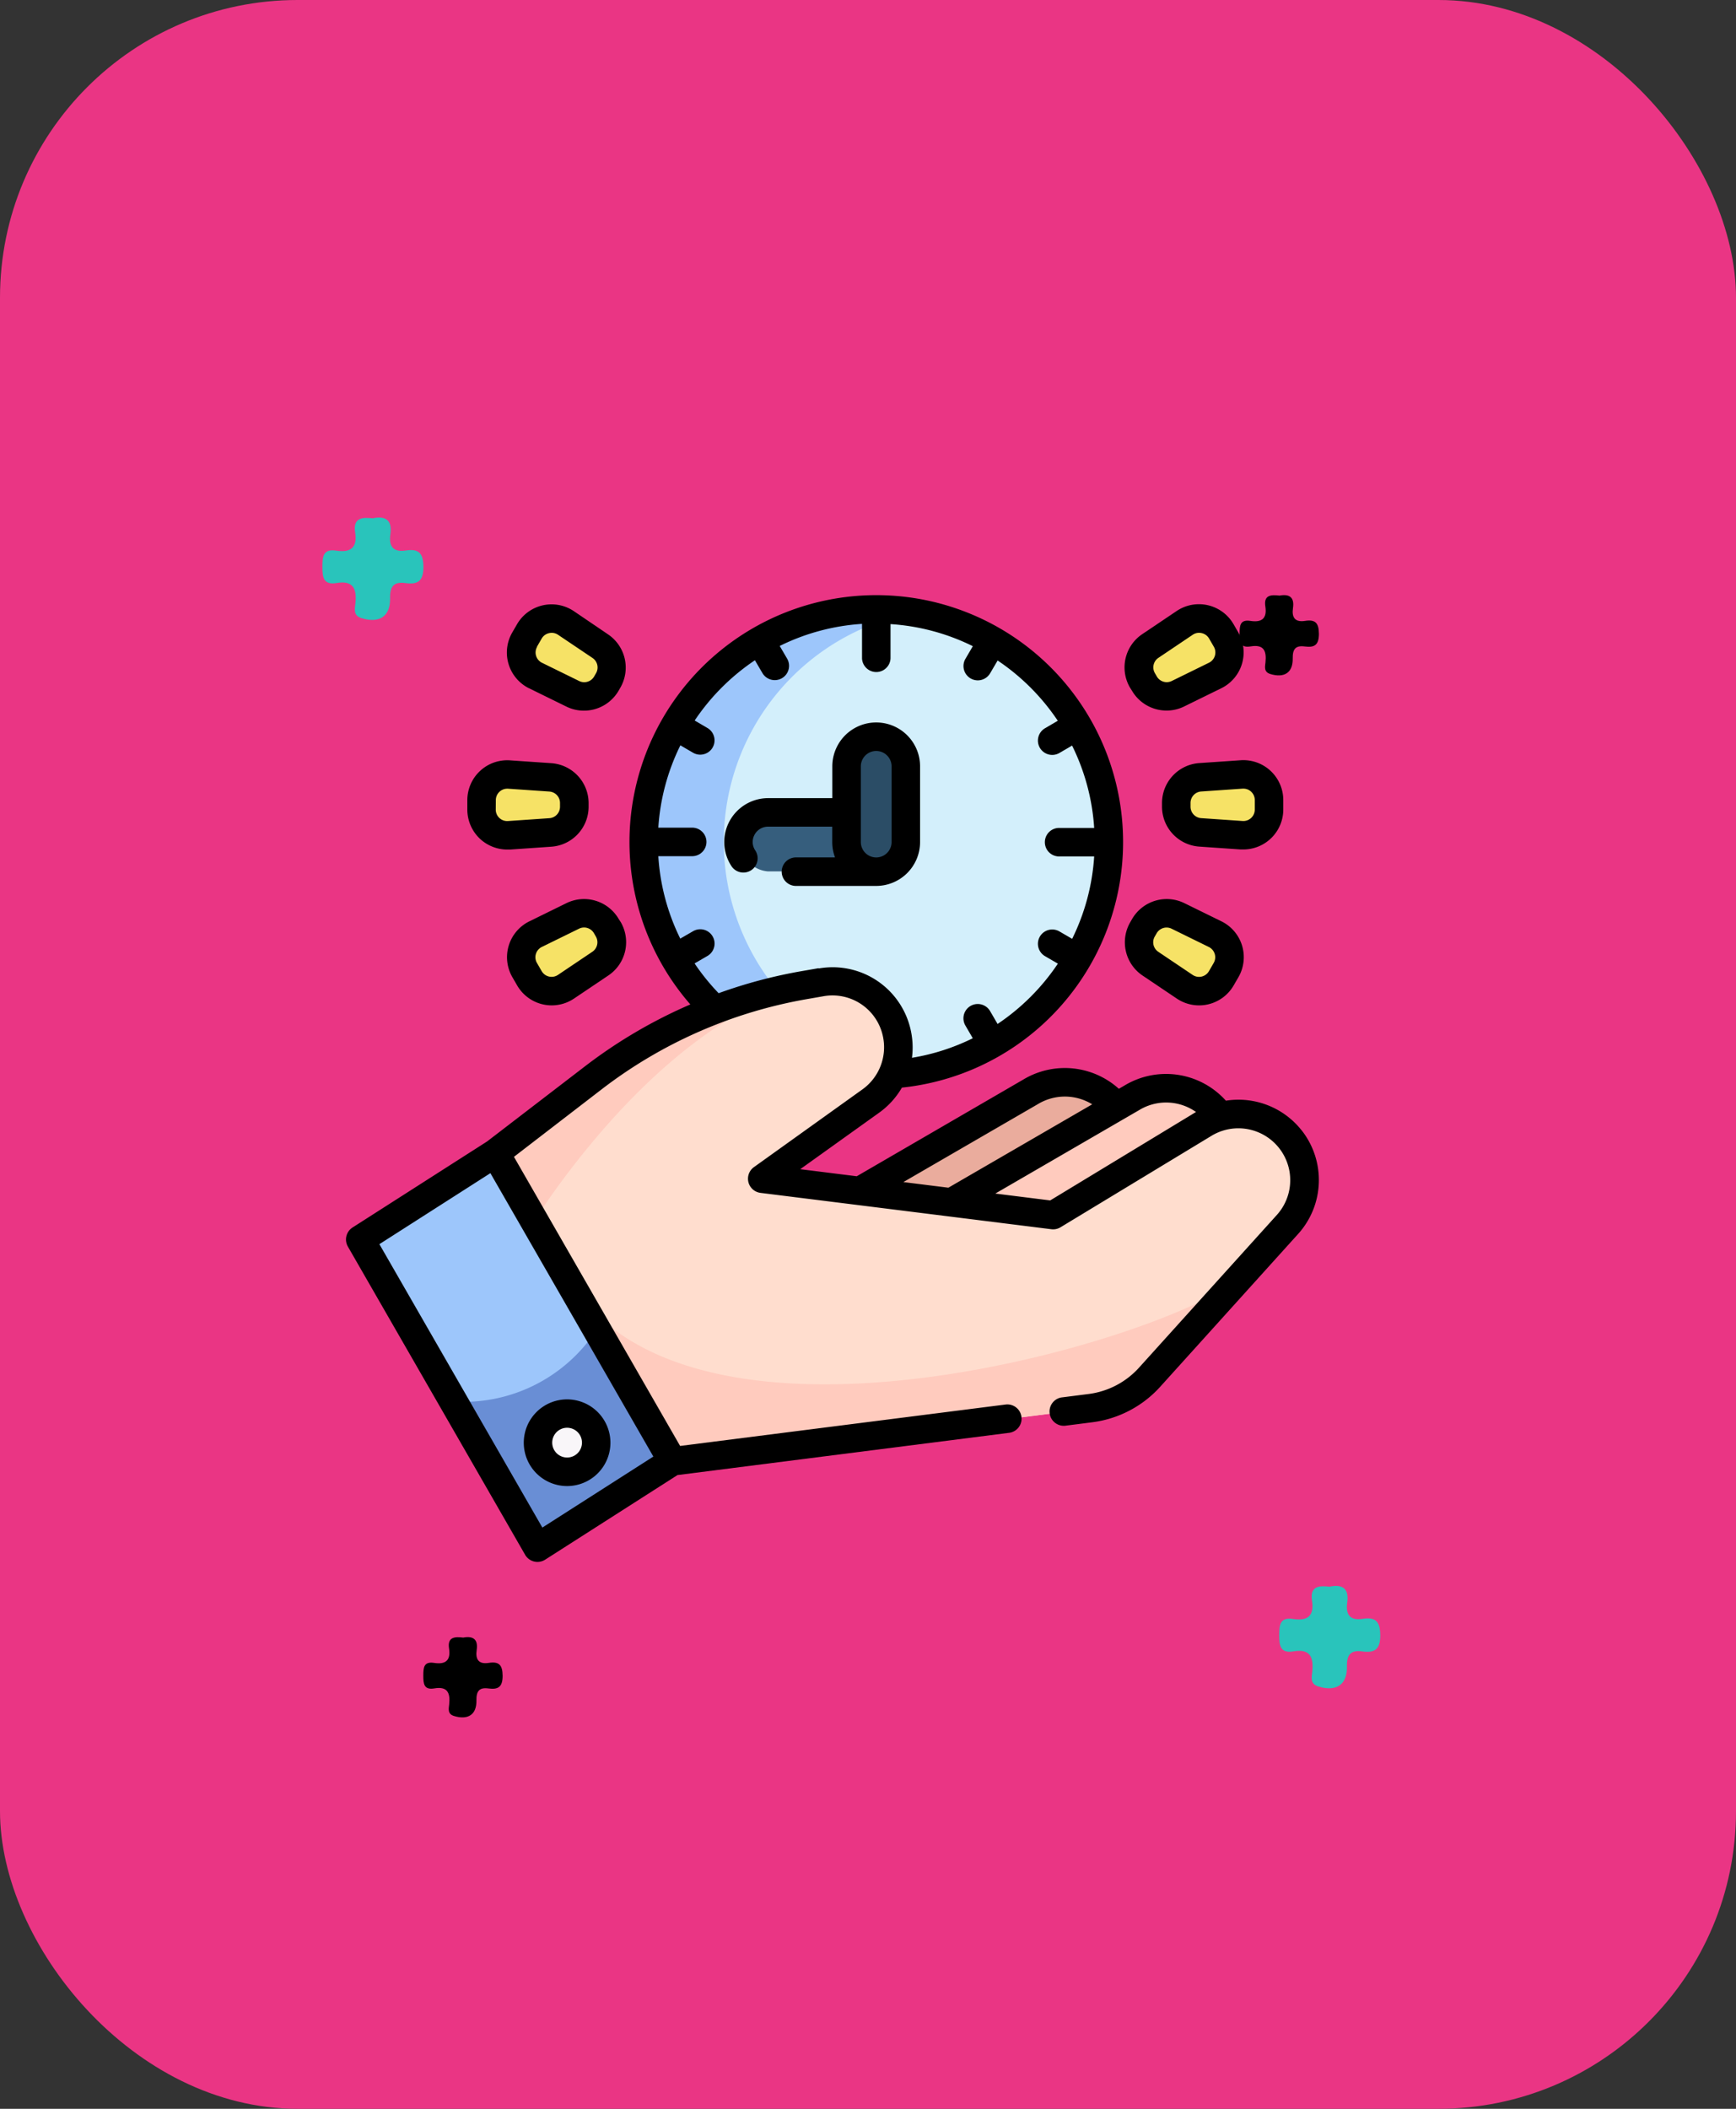 <svg xmlns="http://www.w3.org/2000/svg" width="70" height="85" viewBox="0 0 70 85">
  <rect x="0" y="0" width="70" height="85" fill="#333333" stroke="none"/>
  <g id="Grupo_874368" data-name="Grupo 874368" transform="translate(-1009 -1856)">
    <g id="Grupo_156314" data-name="Grupo 156314" transform="translate(469 149)">
      <rect id="Rectángulo_36766" data-name="Rectángulo 36766" width="70" height="85" rx="12" transform="translate(540 1707)" fill="#ea3584"/>
    </g>
    <g id="Grupo_156572" data-name="Grupo 156572" transform="translate(1019 1872)">
      <path id="Trazado_126972" data-name="Trazado 126972" d="M219.54,132.772c.395-.075.614.055.549.5-.055.374.075.583.489.518s.553.086.557.521c0,.457-.183.562-.573.51-.372-.05-.49.112-.483.482.012.58-.347.8-.908.627-.266-.083-.208-.3-.191-.464.047-.458-.058-.739-.6-.647-.419.071-.444-.191-.443-.513s.014-.581.438-.515c.458.071.674-.1.6-.58-.073-.462.224-.482.565-.441" transform="translate(-177.953 -124.764)"/>
      <path id="Trazado_126974" data-name="Trazado 126974" d="M219.54,132.772c.395-.075.614.055.549.5-.055.374.075.583.489.518s.553.086.557.521c0,.457-.183.562-.573.51-.372-.05-.49.112-.483.482.012.58-.347.8-.908.627-.266-.083-.208-.3-.191-.464.047-.458-.058-.739-.6-.647-.419.071-.444-.191-.443-.513s.014-.581.438-.515c.458.071.674-.1.6-.58-.073-.462.224-.482.565-.441" transform="translate(-210.868 -82.764)"/>
      <path id="Trazado_126973" data-name="Trazado 126973" d="M2.041,77.938c.5-.1.781.07.7.64-.069.477.1.742.623.66s.705.109.709.664c0,.582-.234.716-.729.649-.473-.064-.624.142-.615.613.015.738-.442,1.022-1.156.8-.339-.106-.265-.377-.243-.59.059-.583-.074-.941-.763-.824C.032,80.639,0,80.3,0,79.9s.017-.74.558-.656c.583.09.859-.123.762-.739-.092-.588.285-.614.72-.562" transform="translate(3 -73.049)" fill="#29c4bb"/>
      <path id="Trazado_126975" data-name="Trazado 126975" d="M2.041,77.938c.5-.1.781.07.7.64-.069.477.1.742.623.66s.705.109.709.664c0,.582-.234.716-.729.649-.473-.064-.624.142-.615.613.015.738-.442,1.022-1.156.8-.339-.106-.265-.377-.243-.59.059-.583-.074-.941-.763-.824C.032,80.639,0,80.3,0,79.9s.017-.74.558-.656c.583.09.859-.123.762-.739-.092-.588.285-.614.72-.562" transform="translate(41.583 -29.987)" fill="#29c4bb"/>
      <g id="gestion-del-tiempo" transform="translate(3.953 6.287)">
        <g id="Grupo_157679" data-name="Grupo 157679" transform="translate(0.546 2.248)">
          <g id="Grupo_157675" data-name="Grupo 157675" transform="translate(11.442)">
            <circle id="Elipse_4912" data-name="Elipse 4912" cx="9.392" cy="9.392" r="9.392" transform="translate(0 0)" fill="#d3effb"/>
            <path id="Trazado_130958" data-name="Trazado 130958" d="M167.765,27.475a9.392,9.392,0,1,1,0-18.512,9.394,9.394,0,0,0,0,18.512Z" transform="translate(-156.732 -8.827)" fill="#9dc6fb"/>
            <path id="Trazado_130959" data-name="Trazado 130959" d="M211.754,118.034H207.39a1.2,1.2,0,0,1,0-2.393h4.363a1.2,1.2,0,0,1,0,2.393Z" transform="translate(-202.362 -107.445)" fill="#365e7d"/>
            <path id="Trazado_130960" data-name="Trazado 130960" d="M264.258,81.273a1.2,1.2,0,0,1-1.2-1.2V77.021a1.2,1.2,0,0,1,2.393,0v3.055A1.2,1.2,0,0,1,264.258,81.273Z" transform="translate(-254.867 -70.684)" fill="#2b4d66"/>
          </g>
          <g id="Grupo_157677" data-name="Grupo 157677" transform="translate(0 15.011)">
            <path id="Trazado_130961" data-name="Trazado 130961" d="M231.464,263.711l9.858-5.718a2.669,2.669,0,0,1,3.365,4.071l-10.956,4.7Z" transform="translate(-214.251 -253.529)" fill="#eaac9d"/>
            <path id="Trazado_130962" data-name="Trazado 130962" d="M284.685,266.864l9.858-5.718a2.669,2.669,0,0,1,3.365,4.071l-10.956,4.7Z" transform="translate(-263.389 -256.44)" fill="#ffcbbe"/>
            <path id="Trazado_130963" data-name="Trazado 130963" d="M110.883,212.493a2.662,2.662,0,0,1-.687,1.789l-1.822,2.018-3.74,4.142a3.883,3.883,0,0,1-2.391,1.25l-16.886,2.151-4.314-7.5c-.033-.054-.064-.109-.1-.164l-.015-.026-.216-.378-.011-.017-.931-1.617L78.2,211.4l3.971-3.049a19.4,19.4,0,0,1,6.158-3.171c.094-.029.188-.058.282-.084a19.586,19.586,0,0,1,2.054-.474l.688-.12a2.667,2.667,0,0,1,3.07,2.095,2.62,2.62,0,0,1,.054.533,2.666,2.666,0,0,1-1.114,2.168l-4.382,3.14,11.747,1.468,6.1-3.7a2.67,2.67,0,0,1,4.053,2.283Z" transform="translate(-72.749 -204.465)" fill="#ffddce"/>
            <g id="Grupo_157676" data-name="Grupo 157676" transform="translate(5.453 0.159)">
              <path id="Trazado_130964" data-name="Trazado 130964" d="M90.668,206.544c-5.165,1.51-9.289,7.072-10.892,9.515L78.2,213.322l3.971-3.049a19.4,19.4,0,0,1,6.158-3.171c.094-.029.188-.058.282-.084a19.586,19.586,0,0,1,2.054-.474Z" transform="translate(-78.202 -206.544)" fill="#ffcbbe"/>
              <path id="Trazado_130965" data-name="Trazado 130965" d="M142.559,358.7l-3.74,4.142a3.881,3.881,0,0,1-2.391,1.25l-16.885,2.151-4.314-7.5C120.332,367.38,140.514,360.97,142.559,358.7Z" transform="translate(-112.388 -347.03)" fill="#ffcbbe"/>
              <path id="Trazado_130966" data-name="Trazado 130966" d="M110.978,351.857c.073.123.144.248.216.377Z" transform="translate(-108.463 -340.707)" fill="#ffcbbe"/>
            </g>
            <path id="Trazado_130967" data-name="Trazado 130967" d="M19.74,307.33l-5.453,3.486-3.4-5.915-3.752-6.523,5.453-3.486,4.1,7.121Z" transform="translate(-7.132 -287.953)" fill="#9dc6fb"/>
            <path id="Trazado_130968" data-name="Trazado 130968" d="M64.888,393.018,59.435,396.5l-3.4-5.915a6.4,6.4,0,0,0,5.8-2.888Z" transform="translate(-52.28 -373.642)" fill="#698ed5"/>
            <circle id="Elipse_4913" data-name="Elipse 4913" cx="1.174" cy="1.174" r="1.174" transform="translate(7.178 17.453)" fill="#f9f6f9"/>
          </g>
          <g id="Grupo_157678" data-name="Grupo 157678" transform="translate(4.899 0.371)">
            <path id="Trazado_130969" data-name="Trazado 130969" d="M95.306,16.148l-.077.134a1.037,1.037,0,0,1-1.354.413l-1.506-.737a1.037,1.037,0,0,1-.442-1.45l.192-.333a1.037,1.037,0,0,1,1.477-.342l1.391.936A1.037,1.037,0,0,1,95.306,16.148Z" transform="translate(-90.192 -13.657)" fill="#f6e266"/>
            <path id="Trazado_130970" data-name="Trazado 130970" d="M417.076,169.351l.077-.134a1.037,1.037,0,0,1,1.354-.413l1.506.737a1.037,1.037,0,0,1,.442,1.45l-.192.333a1.037,1.037,0,0,1-1.477.342l-1.391-.936A1.037,1.037,0,0,1,417.076,169.351Z" transform="translate(-390.393 -156.802)" fill="#f6e266"/>
            <path id="Trazado_130971" data-name="Trazado 130971" d="M74.73,96.8v.155a1.037,1.037,0,0,1-.966,1.034l-1.673.115a1.037,1.037,0,0,1-1.108-1.034v-.384a1.037,1.037,0,0,1,1.108-1.034l1.673.115A1.037,1.037,0,0,1,74.73,96.8Z" transform="translate(-70.984 -89.355)" fill="#f6e266"/>
            <path id="Trazado_130972" data-name="Trazado 130972" d="M436.58,96.953V96.8a1.037,1.037,0,0,1,.966-1.034l1.673-.115a1.037,1.037,0,0,1,1.108,1.034v.384a1.037,1.037,0,0,1-1.108,1.034l-1.673-.115A1.037,1.037,0,0,1,436.58,96.953Z" transform="translate(-408.528 -89.356)" fill="#f6e266"/>
            <path id="Trazado_130973" data-name="Trazado 130973" d="M95.228,169.216l.077.134a1.037,1.037,0,0,1-.319,1.379l-1.391.936a1.037,1.037,0,0,1-1.477-.342l-.192-.333a1.037,1.037,0,0,1,.442-1.45l1.506-.737A1.037,1.037,0,0,1,95.228,169.216Z" transform="translate(-90.191 -156.802)" fill="#f6e266"/>
            <path id="Trazado_130974" data-name="Trazado 130974" d="M417.154,16.283l-.077-.134a1.037,1.037,0,0,1,.319-1.379l1.391-.936a1.037,1.037,0,0,1,1.477.342l.192.333a1.037,1.037,0,0,1-.442,1.45l-1.506.737A1.037,1.037,0,0,1,417.154,16.283Z" transform="translate(-390.393 -13.658)" fill="#f6e266"/>
          </g>
        </g>
        <g id="Grupo_157680" data-name="Grupo 157680" transform="translate(-0.001 1.701)">
          <path id="Trazado_130975" data-name="Trazado 130975" d="M206.67,73.415V70.364a1.769,1.769,0,1,0-3.539,0v1.281h-2.588a1.769,1.769,0,0,0-1.491,2.721.575.575,0,1,0,.968-.62.613.613,0,0,1-.1-.331.621.621,0,0,1,.62-.621h2.588v.62a1.759,1.759,0,0,0,.112.62h-1.551a.575.575,0,1,0,0,1.149H204.9A1.771,1.771,0,0,0,206.67,73.415Zm-2.389-3.051a.62.62,0,1,1,1.24,0v3.051a.62.62,0,1,1-1.24,0Z" transform="translate(-183.522 -63.462)"/>
          <path id="Trazado_130976" data-name="Trazado 130976" d="M38.535,23.279a3.243,3.243,0,0,0-3.057-1.2,3.241,3.241,0,0,0-4.088-.612l-.228.132a3.252,3.252,0,0,0-3.85-.374l-6.719,3.9-2.279-.285L21.5,22.56a3.229,3.229,0,0,0,.914-1.008,9.952,9.952,0,1,0-8.53-3.353,19.985,19.985,0,0,0-4.246,2.492L5.686,23.723.264,27.189a.575.575,0,0,0-.189.771L7.22,40.38a.575.575,0,0,0,.808.2l5.337-3.411,13.394-1.706a.575.575,0,0,0-.145-1.14L13.471,35.995l-6.7-11.653L10.334,21.6a18.875,18.875,0,0,1,8.232-3.612l.687-.12a2.078,2.078,0,0,1,2.4,1.639,2.09,2.09,0,0,1-.83,2.116l-4.376,3.134a.575.575,0,0,0,.263,1.037l11.731,1.466a.574.574,0,0,0,.369-.079L34.9,23.493a2.091,2.091,0,0,1,2.635,3.189l-5.554,6.151A3.3,3.3,0,0,1,29.952,33.9l-1.061.135a.575.575,0,1,0,.145,1.14l1.061-.135A4.45,4.45,0,0,0,32.838,33.6l5.554-6.151a3.24,3.24,0,0,0,.143-4.173ZM7.916,39.285,1.345,27.862,5.821,25l6.571,11.423Zm11.14-22.547-.687.119a19.889,19.889,0,0,0-3.345.889,8.877,8.877,0,0,1-.97-1.2l.517-.3a.575.575,0,1,0-.575-1l-.519.3a8.726,8.726,0,0,1-.885-3.323h1.39a.575.575,0,0,0,0-1.149h-1.39a8.737,8.737,0,0,1,.89-3.319l.513.3a.575.575,0,1,0,.575-1l-.512-.3a8.876,8.876,0,0,1,2.429-2.429l.3.512a.575.575,0,1,0,1-.575l-.3-.513a8.738,8.738,0,0,1,3.319-.89v1.39a.575.575,0,0,0,1.149,0V2.869a8.739,8.739,0,0,1,3.319.89l-.3.513a.575.575,0,1,0,1,.575l.3-.511A8.876,8.876,0,0,1,28.7,6.765l-.512.3a.575.575,0,1,0,.575,1l.513-.3a8.737,8.737,0,0,1,.891,3.32h-1.39a.575.575,0,1,0,0,1.149h1.39a8.765,8.765,0,0,1-.888,3.321l-.516-.3a.575.575,0,0,0-.575,1l.515.3a8.865,8.865,0,0,1-2.431,2.431l-.3-.515a.575.575,0,1,0-1,.575l.3.516a8.744,8.744,0,0,1-2.452.788,3.224,3.224,0,0,0,.027-.41,3.271,3.271,0,0,0-.065-.648,3.223,3.223,0,0,0-3.727-2.542Zm8.838,5.481.01-.006a2.1,2.1,0,0,1,2.184.012l-5.8,3.361-1.814-.227Zm.5,3.88-2.213-.277,5.795-3.361.01-.006a2.091,2.091,0,0,1,2.287.079Z" transform="translate(0.001 -1.701)"/>
          <path id="Trazado_130977" data-name="Trazado 130977" d="M95.169,424.192a1.747,1.747,0,1,0,1.747,1.747A1.749,1.749,0,0,0,95.169,424.192Zm0,2.344a.6.6,0,1,1,.6-.6A.6.6,0,0,1,95.169,426.536Z" transform="translate(-86.254 -391.775)"/>
          <path id="Trazado_130978" data-name="Trazado 130978" d="M85.446,9.912l1.5.736a1.6,1.6,0,0,0,.7.163,1.615,1.615,0,0,0,1.4-.8l.077-.134a1.615,1.615,0,0,0-.5-2.141L87.244,6.8a1.61,1.61,0,0,0-2.293.531l-.192.332a1.61,1.61,0,0,0,.687,2.251Zm.309-1.676.192-.332a.456.456,0,0,1,.3-.218.467.467,0,0,1,.105-.012.456.456,0,0,1,.256.079l1.389.934a.462.462,0,0,1,.142.613h0l-.077.134a.462.462,0,0,1-.6.184l-1.5-.736a.461.461,0,0,1-.2-.644Z" transform="translate(-78.057 -6.154)"/>
          <path id="Trazado_130979" data-name="Trazado 130979" d="M409.944,164.428l1.389.934a1.61,1.61,0,0,0,2.293-.531l.192-.332a1.61,1.61,0,0,0-.687-2.251l-1.5-.736a1.615,1.615,0,0,0-2.1.641l-.077.134h0A1.615,1.615,0,0,0,409.944,164.428Zm.5-1.566.077-.134a.462.462,0,0,1,.6-.183l1.5.736a.461.461,0,0,1,.2.644l-.192.332a.461.461,0,0,1-.656.152l-1.389-.934A.462.462,0,0,1,410.443,162.862Z" transform="translate(-377.833 -149.1)"/>
          <path id="Trazado_130980" data-name="Trazado 130980" d="M64.273,91.559a1.616,1.616,0,0,0,1.1.433q.054,0,.109,0l1.67-.115a1.615,1.615,0,0,0,1.5-1.606v-.154a1.615,1.615,0,0,0-1.5-1.606l-1.67-.115A1.61,1.61,0,0,0,63.762,90v.383A1.615,1.615,0,0,0,64.273,91.559ZM64.911,90a.461.461,0,0,1,.46-.461H65.4l1.67.115a.462.462,0,0,1,.429.46v.154a.462.462,0,0,1-.429.46l-1.67.115a.461.461,0,0,1-.492-.46Z" transform="translate(-58.87 -81.737)"/>
          <path id="Trazado_130981" data-name="Trazado 130981" d="M432,88.393l-1.67.115a1.615,1.615,0,0,0-1.5,1.606v.154a1.615,1.615,0,0,0,1.5,1.606l1.67.115q.055,0,.109,0a1.61,1.61,0,0,0,1.611-1.61V90A1.61,1.61,0,0,0,432,88.393Zm.425,1.269a.456.456,0,0,1,.146.337v.383a.461.461,0,0,1-.492.46l-1.67-.115a.462.462,0,0,1-.429-.46v-.154a.462.462,0,0,1,.429-.46l1.67-.115h.033A.455.455,0,0,1,432.426,89.662Z" transform="translate(-395.927 -81.738)"/>
          <path id="Trazado_130982" data-name="Trazado 130982" d="M89.051,162.153h0a1.615,1.615,0,0,0-2.1-.641l-1.5.736a1.61,1.61,0,0,0-.687,2.251l.192.332a1.611,1.611,0,0,0,2.293.531l1.389-.934a1.615,1.615,0,0,0,.5-2.141Zm-1.06,1.321-1.389.934a.461.461,0,0,1-.656-.152l-.192-.332a.461.461,0,0,1,.2-.644l1.5-.736a.457.457,0,0,1,.2-.047.462.462,0,0,1,.4.23l.077.134A.462.462,0,0,1,87.991,163.474Z" transform="translate(-78.056 -149.1)"/>
          <path id="Trazado_130983" data-name="Trazado 130983" d="M409.526,10.007a1.614,1.614,0,0,0,1.4.8,1.6,1.6,0,0,0,.7-.163l1.5-.736a1.61,1.61,0,0,0,.687-2.251l-.192-.332a1.61,1.61,0,0,0-2.293-.531l-1.389.934a1.615,1.615,0,0,0-.5,2.141Zm1.06-1.321,1.389-.934a.456.456,0,0,1,.256-.079.466.466,0,0,1,.105.012.456.456,0,0,1,.3.219l.192.332a.461.461,0,0,1-.2.644l-1.5.736a.462.462,0,0,1-.6-.183h0l-.077-.133A.462.462,0,0,1,410.586,8.686Z" transform="translate(-377.834 -6.154)"/>
        </g>
      </g>
    </g>
  </g>
</svg>
